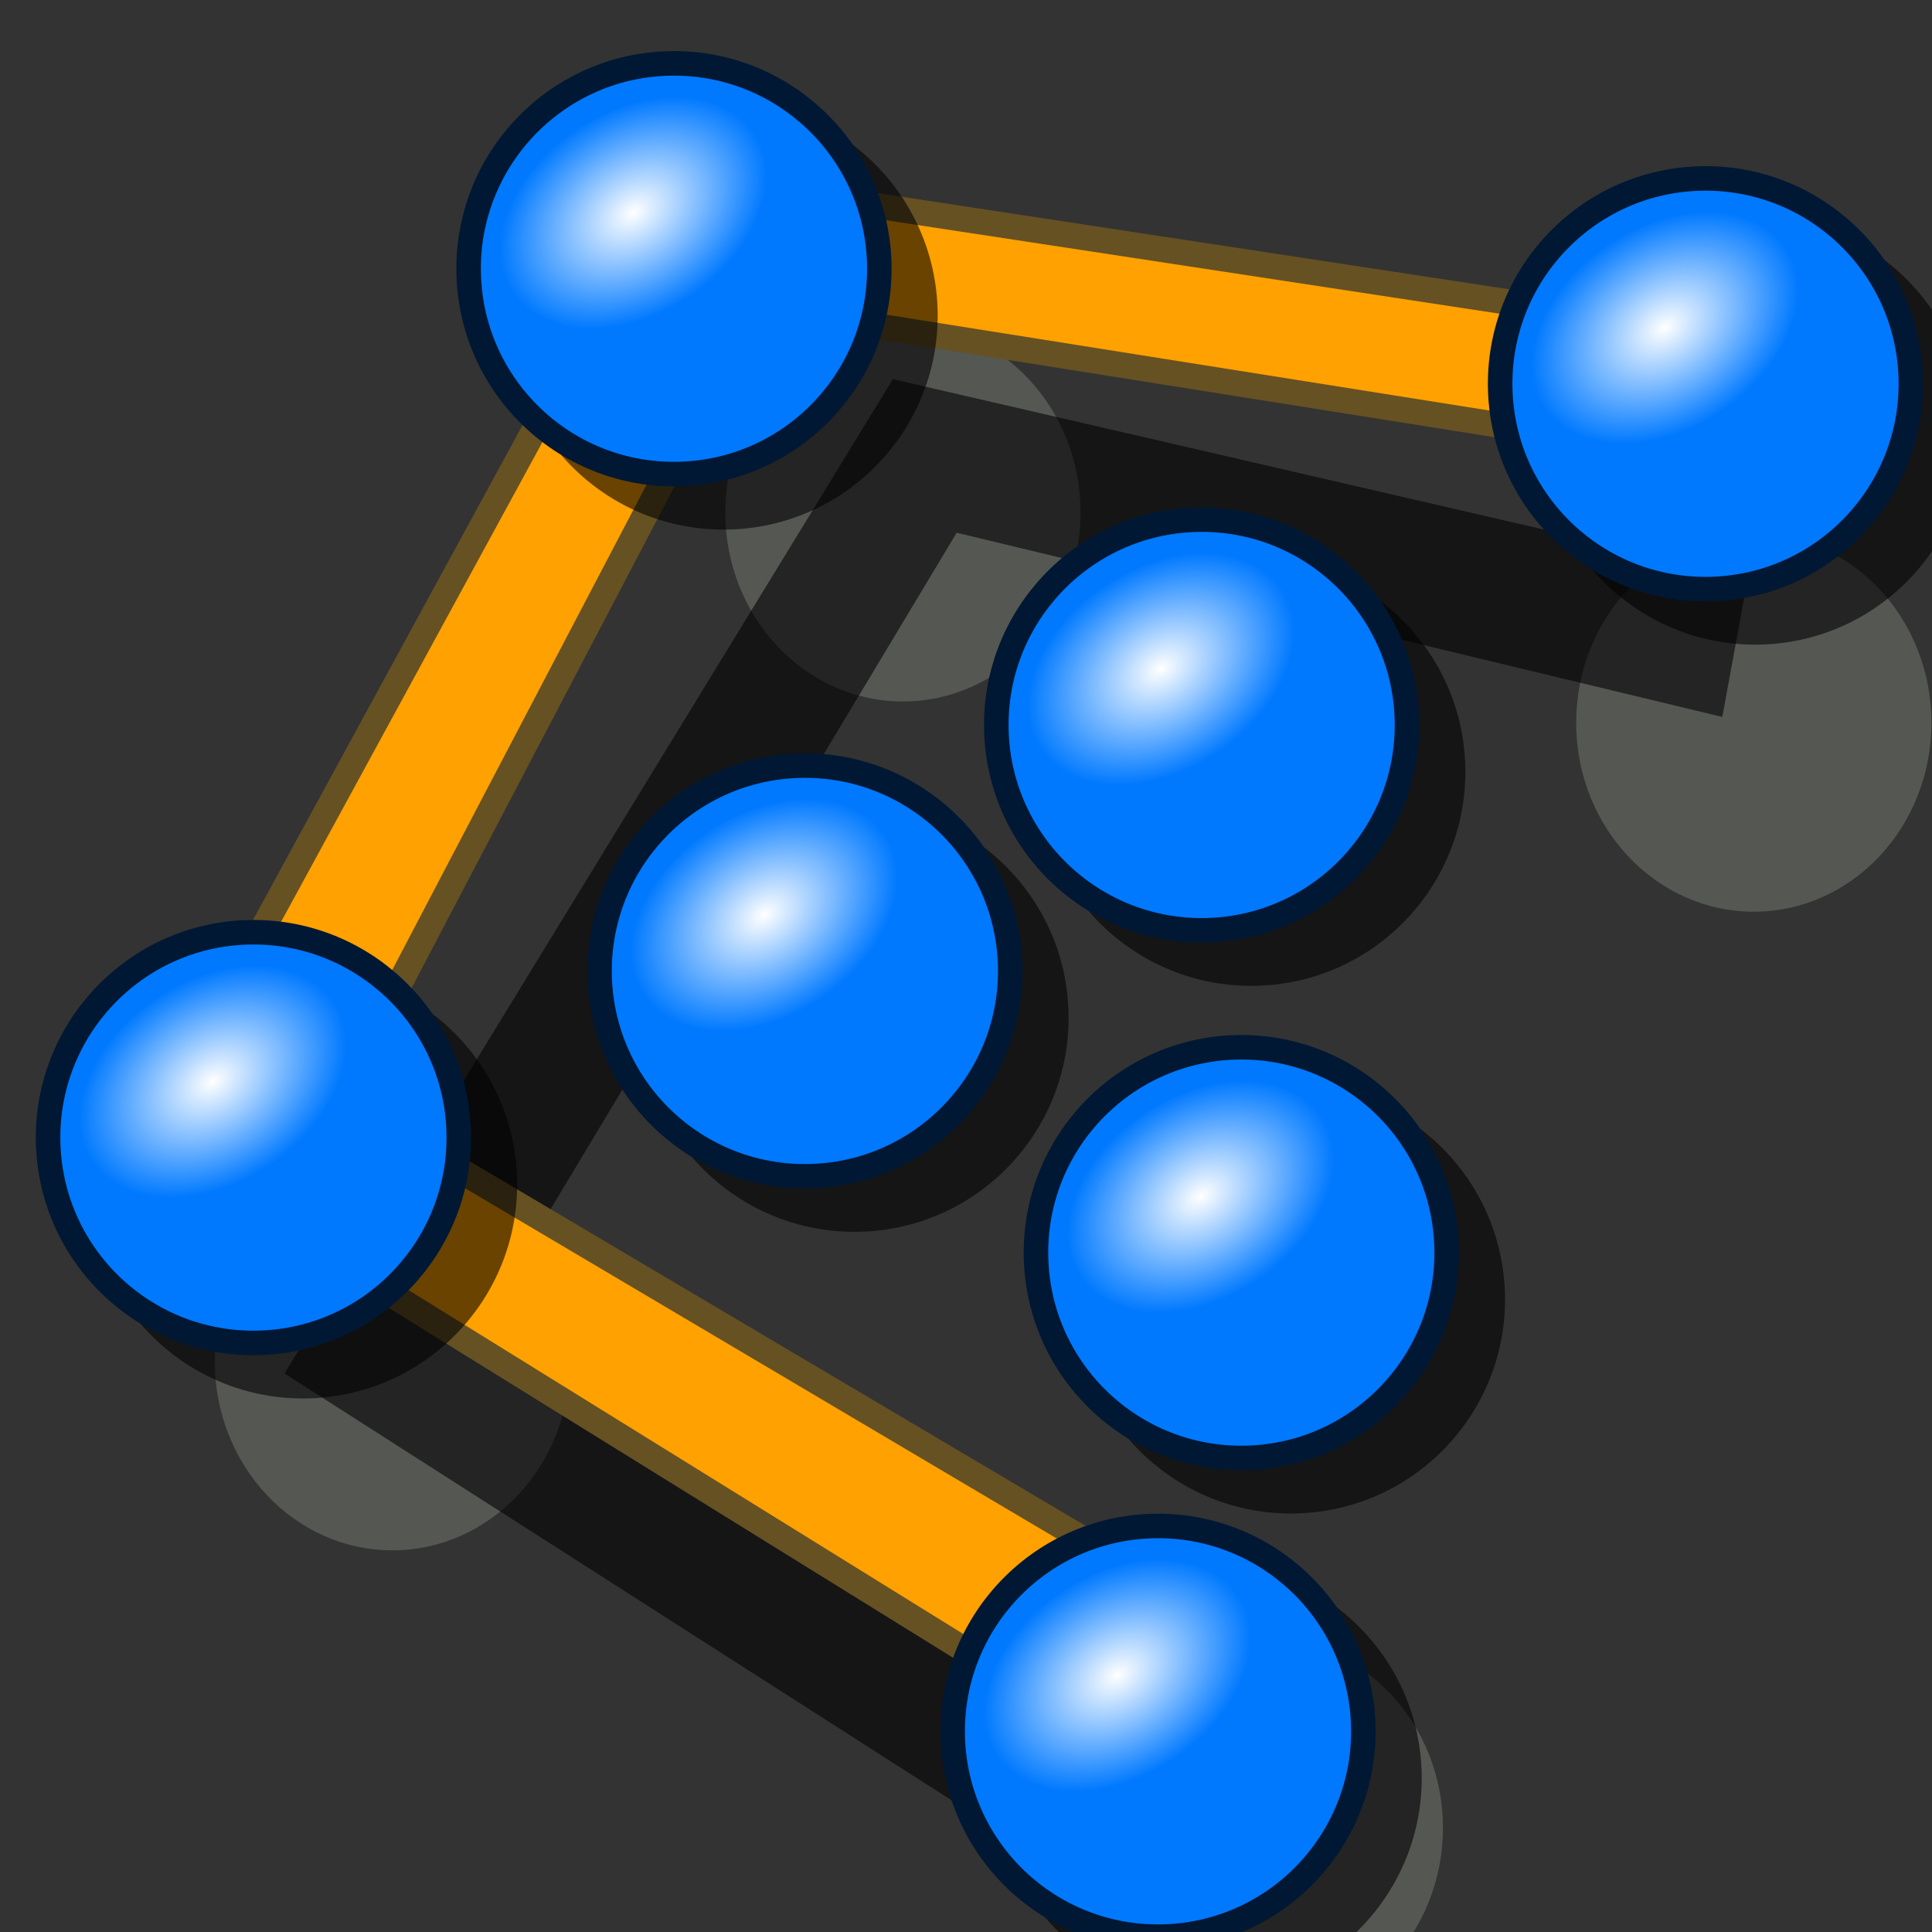 <?xml version="1.0" encoding="UTF-8" standalone="no"?>
<!-- Created with Inkscape (http://www.inkscape.org/) -->

<svg
   xmlns:dc="http://purl.org/dc/elements/1.1/"
   xmlns:cc="http://creativecommons.org/ns#"
   xmlns:rdf="http://www.w3.org/1999/02/22-rdf-syntax-ns#"
   xmlns:svg="http://www.w3.org/2000/svg"
   xmlns="http://www.w3.org/2000/svg"
   xmlns:xlink="http://www.w3.org/1999/xlink"
   xmlns:sodipodi="http://sodipodi.sourceforge.net/DTD/sodipodi-0.dtd"
   xmlns:inkscape="http://www.inkscape.org/namespaces/inkscape"
   width="64px"
   height="64px"
   id="svg2918"
   sodipodi:version="0.32"
   inkscape:version="0.91 r13725"
   sodipodi:docname="WF_convexPolygon.svg"
   inkscape:output_extension="org.inkscape.output.svg.inkscape"
   version="1.1">
  <rect width="100%" height="100%" fill="#333333" stroke="none"/>
  <defs
     id="defs2920">
    <linearGradient
       id="linearGradient3144">
      <stop
         style="stop-color:#ffffff;stop-opacity:1;"
         offset="0"
         id="stop3146" />
      <stop
         style="stop-color:#ffffff;stop-opacity:0;"
         offset="1"
         id="stop3148" />
    </linearGradient>
    <radialGradient
       inkscape:collect="always"
       xlink:href="#linearGradient3144"
       id="radialGradient3183"
       gradientUnits="userSpaceOnUse"
       gradientTransform="matrix(1,0,0,0.699,0,202.829)"
       cx="225.264"
       cy="672.797"
       fx="225.264"
       fy="672.797"
       r="34.345" />
    <inkscape:perspective
       sodipodi:type="inkscape:persp3d"
       inkscape:vp_x="0 : 32 : 1"
       inkscape:vp_y="0 : 1000 : 0"
       inkscape:vp_z="64 : 32 : 1"
       inkscape:persp3d-origin="32 : 21.333333 : 1"
       id="perspective2926" />
    <radialGradient
       inkscape:collect="always"
       xlink:href="#linearGradient3144-6"
       id="radialGradient4272"
       gradientUnits="userSpaceOnUse"
       gradientTransform="matrix(1,0,0,0.699,0,202.829)"
       cx="225.264"
       cy="672.797"
       fx="225.264"
       fy="672.797"
       r="34.345" />
    <linearGradient
       inkscape:collect="always"
       id="linearGradient3144-6">
      <stop
         style="stop-color:#ffffff;stop-opacity:1;"
         offset="0"
         id="stop3146-2" />
      <stop
         style="stop-color:#ffffff;stop-opacity:0;"
         offset="1"
         id="stop3148-5" />
    </linearGradient>
    <linearGradient
       inkscape:collect="always"
       xlink:href="#linearGradient4135-3"
       id="linearGradient4145-1"
       x1="131.823"
       y1="101.227"
       x2="191.316"
       y2="101.227"
       gradientUnits="userSpaceOnUse" />
    <linearGradient
       inkscape:collect="always"
       id="linearGradient4135-3">
      <stop
         style="stop-color:#0079ff;stop-opacity:1;"
         offset="0"
         id="stop4137-9" />
      <stop
         style="stop-color:#0079ff;stop-opacity:0;"
         offset="1"
         id="stop4139-2" />
    </linearGradient>
    <linearGradient
       inkscape:collect="always"
       xlink:href="#linearGradient4135-3-5"
       id="linearGradient4145-1-8"
       x1="131.823"
       y1="101.227"
       x2="191.316"
       y2="101.227"
       gradientUnits="userSpaceOnUse" />
    <linearGradient
       inkscape:collect="always"
       id="linearGradient4135-3-5">
      <stop
         style="stop-color:#0079ff;stop-opacity:1;"
         offset="0"
         id="stop4137-9-3" />
      <stop
         style="stop-color:#0079ff;stop-opacity:0;"
         offset="1"
         id="stop4139-2-7" />
    </linearGradient>
    <radialGradient
       r="34.345"
       fy="672.797"
       fx="225.264"
       cy="672.797"
       cx="225.264"
       gradientTransform="matrix(1,0,0,0.699,0,202.829)"
       gradientUnits="userSpaceOnUse"
       id="radialGradient4558-0"
       xlink:href="#linearGradient3144-6-2"
       inkscape:collect="always" />
    <linearGradient
       inkscape:collect="always"
       id="linearGradient3144-6-2">
      <stop
         style="stop-color:#ffffff;stop-opacity:1;"
         offset="0"
         id="stop3146-2-4" />
      <stop
         style="stop-color:#ffffff;stop-opacity:0;"
         offset="1"
         id="stop3148-5-6" />
    </linearGradient>
    <radialGradient
       r="34.345"
       fy="672.797"
       fx="225.264"
       cy="672.797"
       cx="225.264"
       gradientTransform="matrix(1,0,0,0.699,0,202.829)"
       gradientUnits="userSpaceOnUse"
       id="radialGradient4558-7"
       xlink:href="#linearGradient3144-6-9"
       inkscape:collect="always" />
    <linearGradient
       inkscape:collect="always"
       id="linearGradient3144-6-9">
      <stop
         style="stop-color:#ffffff;stop-opacity:1;"
         offset="0"
         id="stop3146-2-7" />
      <stop
         style="stop-color:#ffffff;stop-opacity:0;"
         offset="1"
         id="stop3148-5-7" />
    </linearGradient>
    <radialGradient
       inkscape:collect="always"
       xlink:href="#linearGradient3144-9"
       id="radialGradient3191"
       gradientUnits="userSpaceOnUse"
       gradientTransform="matrix(1,0,0,0.699,0,202.829)"
       cx="225.264"
       cy="672.797"
       fx="225.264"
       fy="672.797"
       r="34.345" />
    <linearGradient
       id="linearGradient3144-9">
      <stop
         style="stop-color:#ffffff;stop-opacity:1;"
         offset="0"
         id="stop3146-7" />
      <stop
         style="stop-color:#ffffff;stop-opacity:0;"
         offset="1"
         id="stop3148-2" />
    </linearGradient>
    <radialGradient
       inkscape:collect="always"
       xlink:href="#linearGradient3144-9-3"
       id="radialGradient4852-4"
       gradientUnits="userSpaceOnUse"
       gradientTransform="matrix(1,0,0,0.699,0,202.829)"
       cx="225.264"
       cy="672.797"
       fx="225.264"
       fy="672.797"
       r="34.345" />
    <linearGradient
       id="linearGradient3144-9-3">
      <stop
         style="stop-color:#ffffff;stop-opacity:1;"
         offset="0"
         id="stop3146-7-5" />
      <stop
         style="stop-color:#ffffff;stop-opacity:0;"
         offset="1"
         id="stop3148-2-7" />
    </linearGradient>
    <radialGradient
       inkscape:collect="always"
       xlink:href="#linearGradient3144-9-4"
       id="radialGradient4852-9"
       gradientUnits="userSpaceOnUse"
       gradientTransform="matrix(1,0,0,0.699,0,202.829)"
       cx="225.264"
       cy="672.797"
       fx="225.264"
       fy="672.797"
       r="34.345" />
    <linearGradient
       id="linearGradient3144-9-4">
      <stop
         style="stop-color:#ffffff;stop-opacity:1;"
         offset="0"
         id="stop3146-7-7" />
      <stop
         style="stop-color:#ffffff;stop-opacity:0;"
         offset="1"
         id="stop3148-2-9" />
    </linearGradient>
    <radialGradient
       r="34.345"
       fy="672.797"
       fx="225.264"
       cy="672.797"
       cx="225.264"
       gradientTransform="matrix(1,0,0,0.699,0,202.829)"
       gradientUnits="userSpaceOnUse"
       id="radialGradient3264-9"
       xlink:href="#linearGradient3144"
       inkscape:collect="always" />
    <radialGradient
       r="34.345"
       fy="672.797"
       fx="225.264"
       cy="672.797"
       cx="225.264"
       gradientTransform="matrix(1,0,0,0.699,0,202.829)"
       gradientUnits="userSpaceOnUse"
       id="radialGradient3264-9-6"
       xlink:href="#linearGradient3144"
       inkscape:collect="always" />
    <radialGradient
       r="34.345"
       fy="672.797"
       fx="225.264"
       cy="672.797"
       cx="225.264"
       gradientTransform="matrix(1,0,0,0.699,0,202.829)"
       gradientUnits="userSpaceOnUse"
       id="radialGradient3264-9-6-1"
       xlink:href="#linearGradient3144"
       inkscape:collect="always" />
    <radialGradient
       r="34.345"
       fy="672.797"
       fx="225.264"
       cy="672.797"
       cx="225.264"
       gradientTransform="matrix(1,0,0,0.699,0,202.829)"
       gradientUnits="userSpaceOnUse"
       id="radialGradient3264-9-6-1-1"
       xlink:href="#linearGradient3144"
       inkscape:collect="always" />
    <radialGradient
       r="34.345"
       fy="672.797"
       fx="225.264"
       cy="672.797"
       cx="225.264"
       gradientTransform="matrix(1,0,0,0.699,0,202.829)"
       gradientUnits="userSpaceOnUse"
       id="radialGradient3264-9-6-1-1-9"
       xlink:href="#linearGradient3144"
       inkscape:collect="always" />
    <radialGradient
       r="34.345"
       fy="672.797"
       fx="225.264"
       cy="672.797"
       cx="225.264"
       gradientTransform="matrix(1,0,0,0.699,0,202.829)"
       gradientUnits="userSpaceOnUse"
       id="radialGradient3264-9-6-1-1-9-8"
       xlink:href="#linearGradient3144"
       inkscape:collect="always" />
    <radialGradient
       r="34.345"
       fy="672.797"
       fx="225.264"
       cy="672.797"
       cx="225.264"
       gradientTransform="matrix(1,0,0,0.699,0,202.829)"
       gradientUnits="userSpaceOnUse"
       id="radialGradient3264-9-6-1-1-9-8-6"
       xlink:href="#linearGradient3144"
       inkscape:collect="always" />
  </defs>
  <sodipodi:namedview
     id="base"
     pagecolor="#ffffff"
     bordercolor="#666666"
     borderopacity="1.0"
     inkscape:pageopacity="0.0"
     inkscape:pageshadow="2"
     inkscape:zoom="7.6088565"
     inkscape:cx="33.444373"
     inkscape:cy="30.440063"
     inkscape:current-layer="layer1"
     showgrid="true"
     inkscape:document-units="px"
     inkscape:grid-bbox="true"
     inkscape:window-width="1366"
     inkscape:window-height="702"
     inkscape:window-x="0"
     inkscape:window-y="27"
     inkscape:window-maximized="1" />
  <g
     id="layer1"
     inkscape:label="Layer 1"
     inkscape:groupmode="layer">
    <ellipse
       ry="6.259"
       rx="5.884"
       cy="45.098"
       cx="12.999"
       id="path3968"
       style="color:#000000;font-style:normal;font-variant:normal;font-weight:normal;font-stretch:normal;font-size:54.215px;font-family:Arial;-inkscape-font-specification:Arial;display:inline;overflow:visible;visibility:visible;fill:#555753;fill-opacity:1;fill-rule:evenodd;stroke:none;stroke-width:1.792;stroke-linecap:square;stroke-linejoin:round;stroke-miterlimit:4;stroke-dasharray:none;stroke-dashoffset:0;stroke-opacity:1;marker:none;enable-background:accumulate" />
    <ellipse
       ry="6.259"
       rx="5.884"
       cy="60.551"
       cx="41.915"
       id="path3968-4"
       style="color:#000000;font-style:normal;font-variant:normal;font-weight:normal;font-stretch:normal;font-size:54.215px;font-family:Arial;-inkscape-font-specification:Arial;display:inline;overflow:visible;visibility:visible;fill:#555753;fill-opacity:1;fill-rule:evenodd;stroke:none;stroke-width:1.792;stroke-linecap:square;stroke-linejoin:round;stroke-miterlimit:4;stroke-dasharray:none;stroke-dashoffset:0;stroke-opacity:1;marker:none;enable-background:accumulate" />
    <ellipse
       ry="6.259"
       rx="5.884"
       cy="16.978"
       cx="29.911"
       id="path3968-4-0"
       style="color:#000000;font-style:normal;font-variant:normal;font-weight:normal;font-stretch:normal;font-size:54.215px;font-family:Arial;-inkscape-font-specification:Arial;display:inline;overflow:visible;visibility:visible;fill:#555753;fill-opacity:1;fill-rule:evenodd;stroke:none;stroke-width:1.792;stroke-linecap:square;stroke-linejoin:round;stroke-miterlimit:4;stroke-dasharray:none;stroke-dashoffset:0;stroke-opacity:1;marker:none;enable-background:accumulate" />
    <ellipse
       ry="6.259"
       rx="5.884"
       cy="23.942"
       cx="58.097"
       id="path3968-4-0-7"
       style="color:#000000;font-style:normal;font-variant:normal;font-weight:normal;font-stretch:normal;font-size:54.215px;font-family:Arial;-inkscape-font-specification:Arial;display:inline;overflow:visible;visibility:visible;fill:#555753;fill-opacity:1;fill-rule:evenodd;stroke:none;stroke-width:1.792;stroke-linecap:square;stroke-linejoin:round;stroke-miterlimit:4;stroke-dasharray:none;stroke-dashoffset:0;stroke-opacity:1;marker:none;enable-background:accumulate" />
    <path
       style="display:inline;overflow:visible;visibility:visible;fill:#000000;fill-opacity:0.584;fill-rule:nonzero;stroke:none;stroke-width:0.847;marker:none;enable-background:accumulate"
       d="M 57.906,19.105 29.578,12.56 9.426,45.498 37.838,63.679 40.48,57.199 17.086,41.976 31.691,17.647 57.053,23.749 Z"
       id="path4425-9-8"
       inkscape:connector-curvature="0"
       sodipodi:nodetypes="ccccccccc" />
    <g
       id="g3177"
       transform="matrix(-0.146,0.004,-0.004,-0.146,83.958,125.975)"
       inkscape:export-filename="/home/yorik/Documents/Lab/Draft/icons/circle.png"
       inkscape:export-xdpi="7.2934141"
       inkscape:export-ydpi="7.2934141" />
    <path
       style="display:inline;overflow:visible;visibility:visible;fill:#ffa100;fill-opacity:1;fill-rule:nonzero;stroke:#665123;stroke-width:0.847;stroke-linecap:butt;stroke-linejoin:miter;stroke-miterlimit:4;stroke-dasharray:none;stroke-dashoffset:0;stroke-opacity:1;marker:none;enable-background:accumulate"
       d="M 58.556,11.316 22.308,5.794 4.845,37.849 40.042,59.668 41.294,54.194 11.234,36.4 24.986,10.158 57.773,15.369 Z"
       id="path4425-9"
       inkscape:connector-curvature="0"
       sodipodi:nodetypes="ccccccccc" />
    <g
       id="g3177-3"
       transform="matrix(-0.146,0.004,-0.004,-0.146,160.085,105.575)"
       inkscape:export-filename="/home/yorik/Documents/Lab/Draft/icons/circle.png"
       inkscape:export-xdpi="7.2934141"
       inkscape:export-ydpi="7.2934141" />
    <g
       id="g5734-5"
       transform="translate(-14.862,44.831)">
      <circle
         transform="matrix(-0.999,0.039,-0.039,-0.999,0,0)"
         id="path3187-6-5-7-2-9-9"
         style="display:inline;overflow:visible;visibility:visible;fill:#000000;fill-opacity:0.584;fill-rule:nonzero;stroke:none;stroke-width:5.8;marker:none;enable-background:accumulate"
         cx="-54.289"
         cy="-16.205"
         r="7.093" />
      <g
         inkscape:export-ydpi="7.0721951"
         inkscape:export-xdpi="7.0721951"
         inkscape:export-filename="/home/yorik/Documents/Lab/Draft/icons/line.png"
         transform="matrix(-0.14,0.004,-0.004,-0.14,83.443,103.463)"
         id="g3154-5-3-9">
        <circle
           style="fill:#0079ff;fill-opacity:1;stroke:#001833;stroke-width:5.8;stroke-miterlimit:4;stroke-dasharray:none;stroke-opacity:1"
           id="path2162-1-0-7"
           cx="197.143"
           cy="655.219"
           r="48.571" />
        <ellipse
           style="fill:url(#radialGradient3264-9);fill-opacity:1;stroke:none"
           id="path3134-2-9-0"
           transform="matrix(0.851,-0.525,0.525,0.851,-338.697,214.193)"
           cx="225.264"
           cy="672.797"
           rx="34.345"
           ry="23.991" />
      </g>
    </g>
    <g
       id="g5734-5-3"
       transform="translate(-44.827,25.163)">
      <circle
         transform="matrix(-0.999,0.039,-0.039,-0.999,0,0)"
         id="path3187-6-5-7-2-9-9-7"
         style="display:inline;overflow:visible;visibility:visible;fill:#000000;fill-opacity:0.584;fill-rule:nonzero;stroke:none;stroke-width:5.8;marker:none;enable-background:accumulate"
         cx="-54.289"
         cy="-16.205"
         r="7.093" />
      <g
         inkscape:export-ydpi="7.0721951"
         inkscape:export-xdpi="7.0721951"
         inkscape:export-filename="/home/yorik/Documents/Lab/Draft/icons/line.png"
         transform="matrix(-0.14,0.004,-0.004,-0.14,83.443,103.463)"
         id="g3154-5-3-9-9">
        <circle
           style="fill:#0079ff;fill-opacity:1;stroke:#001833;stroke-width:5.8;stroke-miterlimit:4;stroke-dasharray:none;stroke-opacity:1"
           id="path2162-1-0-7-4"
           cx="197.143"
           cy="655.219"
           r="48.571" />
        <ellipse
           style="fill:url(#radialGradient3264-9-6);fill-opacity:1;stroke:none"
           id="path3134-2-9-0-4"
           transform="matrix(0.851,-0.525,0.525,0.851,-338.697,214.193)"
           cx="225.264"
           cy="672.797"
           rx="34.345"
           ry="23.991" />
      </g>
    </g>
    <g
       id="g5734-5-3-5"
       transform="translate(-30.896,-3.619)">
      <circle
         transform="matrix(-0.999,0.039,-0.039,-0.999,0,0)"
         id="path3187-6-5-7-2-9-9-7-8"
         style="display:inline;overflow:visible;visibility:visible;fill:#000000;fill-opacity:0.584;fill-rule:nonzero;stroke:none;stroke-width:5.8;marker:none;enable-background:accumulate"
         cx="-54.289"
         cy="-16.205"
         r="7.093" />
      <g
         inkscape:export-ydpi="7.0721951"
         inkscape:export-xdpi="7.0721951"
         inkscape:export-filename="/home/yorik/Documents/Lab/Draft/icons/line.png"
         transform="matrix(-0.14,0.004,-0.004,-0.14,83.443,103.463)"
         id="g3154-5-3-9-9-6">
        <circle
           style="fill:#0079ff;fill-opacity:1;stroke:#001833;stroke-width:5.8;stroke-miterlimit:4;stroke-dasharray:none;stroke-opacity:1"
           id="path2162-1-0-7-4-7"
           cx="197.143"
           cy="655.219"
           r="48.571" />
        <ellipse
           style="fill:url(#radialGradient3264-9-6-1);fill-opacity:1;stroke:none"
           id="path3134-2-9-0-4-8"
           transform="matrix(0.851,-0.525,0.525,0.851,-338.697,214.193)"
           cx="225.264"
           cy="672.797"
           rx="34.345"
           ry="23.991" />
      </g>
    </g>
    <g
       id="g5734-5-3-5-2"
       transform="translate(3.275,0.192)">
      <circle
         transform="matrix(-0.999,0.039,-0.039,-0.999,0,0)"
         id="path3187-6-5-7-2-9-9-7-8-5"
         style="display:inline;overflow:visible;visibility:visible;fill:#000000;fill-opacity:0.584;fill-rule:nonzero;stroke:none;stroke-width:5.8;marker:none;enable-background:accumulate"
         cx="-54.289"
         cy="-16.205"
         r="7.093" />
      <g
         inkscape:export-ydpi="7.0721951"
         inkscape:export-xdpi="7.0721951"
         inkscape:export-filename="/home/yorik/Documents/Lab/Draft/icons/line.png"
         transform="matrix(-0.14,0.004,-0.004,-0.14,83.443,103.463)"
         id="g3154-5-3-9-9-6-0">
        <circle
           style="fill:#0079ff;fill-opacity:1;stroke:#001833;stroke-width:5.8;stroke-miterlimit:4;stroke-dasharray:none;stroke-opacity:1"
           id="path2162-1-0-7-4-7-5"
           cx="197.143"
           cy="655.219"
           r="48.571" />
        <ellipse
           style="fill:url(#radialGradient3264-9-6-1-1);fill-opacity:1;stroke:none"
           id="path3134-2-9-0-4-8-5"
           transform="matrix(0.851,-0.525,0.525,0.851,-338.697,214.193)"
           cx="225.264"
           cy="672.797"
           rx="34.345"
           ry="23.991" />
      </g>
    </g>
    <g
       id="g5734-5-3-5-2-8"
       transform="translate(-13.416,11.495)">
      <circle
         transform="matrix(-0.999,0.039,-0.039,-0.999,0,0)"
         id="path3187-6-5-7-2-9-9-7-8-5-8"
         style="display:inline;overflow:visible;visibility:visible;fill:#000000;fill-opacity:0.584;fill-rule:nonzero;stroke:none;stroke-width:5.8;marker:none;enable-background:accumulate"
         cx="-54.289"
         cy="-16.205"
         r="7.093" />
      <g
         inkscape:export-ydpi="7.0721951"
         inkscape:export-xdpi="7.0721951"
         inkscape:export-filename="/home/yorik/Documents/Lab/Draft/icons/line.png"
         transform="matrix(-0.14,0.004,-0.004,-0.14,83.443,103.463)"
         id="g3154-5-3-9-9-6-0-4">
        <circle
           style="fill:#0079ff;fill-opacity:1;stroke:#001833;stroke-width:5.8;stroke-miterlimit:4;stroke-dasharray:none;stroke-opacity:1"
           id="path2162-1-0-7-4-7-5-2"
           cx="197.143"
           cy="655.219"
           r="48.571" />
        <ellipse
           style="fill:url(#radialGradient3264-9-6-1-1-9);fill-opacity:1;stroke:none"
           id="path3134-2-9-0-4-8-5-8"
           transform="matrix(0.851,-0.525,0.525,0.851,-338.697,214.193)"
           cx="225.264"
           cy="672.797"
           rx="34.345"
           ry="23.991" />
      </g>
    </g>
    <g
       id="g5734-5-3-5-2-8-4"
       transform="translate(-26.559,19.643)">
      <circle
         transform="matrix(-0.999,0.039,-0.039,-0.999,0,0)"
         id="path3187-6-5-7-2-9-9-7-8-5-8-4"
         style="display:inline;overflow:visible;visibility:visible;fill:#000000;fill-opacity:0.584;fill-rule:nonzero;stroke:none;stroke-width:5.8;marker:none;enable-background:accumulate"
         cx="-54.289"
         cy="-16.205"
         r="7.093" />
      <g
         inkscape:export-ydpi="7.0721951"
         inkscape:export-xdpi="7.0721951"
         inkscape:export-filename="/home/yorik/Documents/Lab/Draft/icons/line.png"
         transform="matrix(-0.14,0.004,-0.004,-0.14,83.443,103.463)"
         id="g3154-5-3-9-9-6-0-4-1">
        <circle
           style="fill:#0079ff;fill-opacity:1;stroke:#001833;stroke-width:5.8;stroke-miterlimit:4;stroke-dasharray:none;stroke-opacity:1"
           id="path2162-1-0-7-4-7-5-2-2"
           cx="197.143"
           cy="655.219"
           r="48.571" />
        <ellipse
           style="fill:url(#radialGradient3264-9-6-1-1-9-8);fill-opacity:1;stroke:none"
           id="path3134-2-9-0-4-8-5-8-0"
           transform="matrix(0.851,-0.525,0.525,0.851,-338.697,214.193)"
           cx="225.264"
           cy="672.797"
           rx="34.345"
           ry="23.991" />
      </g>
    </g>
    <g
       id="g5734-5-3-5-2-8-4-4"
       transform="translate(-12.102,28.974)">
      <circle
         transform="matrix(-0.999,0.039,-0.039,-0.999,0,0)"
         id="path3187-6-5-7-2-9-9-7-8-5-8-4-8"
         style="display:inline;overflow:visible;visibility:visible;fill:#000000;fill-opacity:0.584;fill-rule:nonzero;stroke:none;stroke-width:5.8;marker:none;enable-background:accumulate"
         cx="-54.289"
         cy="-16.205"
         r="7.093" />
      <g
         inkscape:export-ydpi="7.0721951"
         inkscape:export-xdpi="7.0721951"
         inkscape:export-filename="/home/yorik/Documents/Lab/Draft/icons/line.png"
         transform="matrix(-0.14,0.004,-0.004,-0.14,83.443,103.463)"
         id="g3154-5-3-9-9-6-0-4-1-9">
        <circle
           style="fill:#0079ff;fill-opacity:1;stroke:#001833;stroke-width:5.8;stroke-miterlimit:4;stroke-dasharray:none;stroke-opacity:1"
           id="path2162-1-0-7-4-7-5-2-2-5"
           cx="197.143"
           cy="655.219"
           r="48.571" />
        <ellipse
           style="fill:url(#radialGradient3264-9-6-1-1-9-8-6);fill-opacity:1;stroke:none"
           id="path3134-2-9-0-4-8-5-8-0-5"
           transform="matrix(0.851,-0.525,0.525,0.851,-338.697,214.193)"
           cx="225.264"
           cy="672.797"
           rx="34.345"
           ry="23.991" />
      </g>
    </g>
  </g>
</svg>
